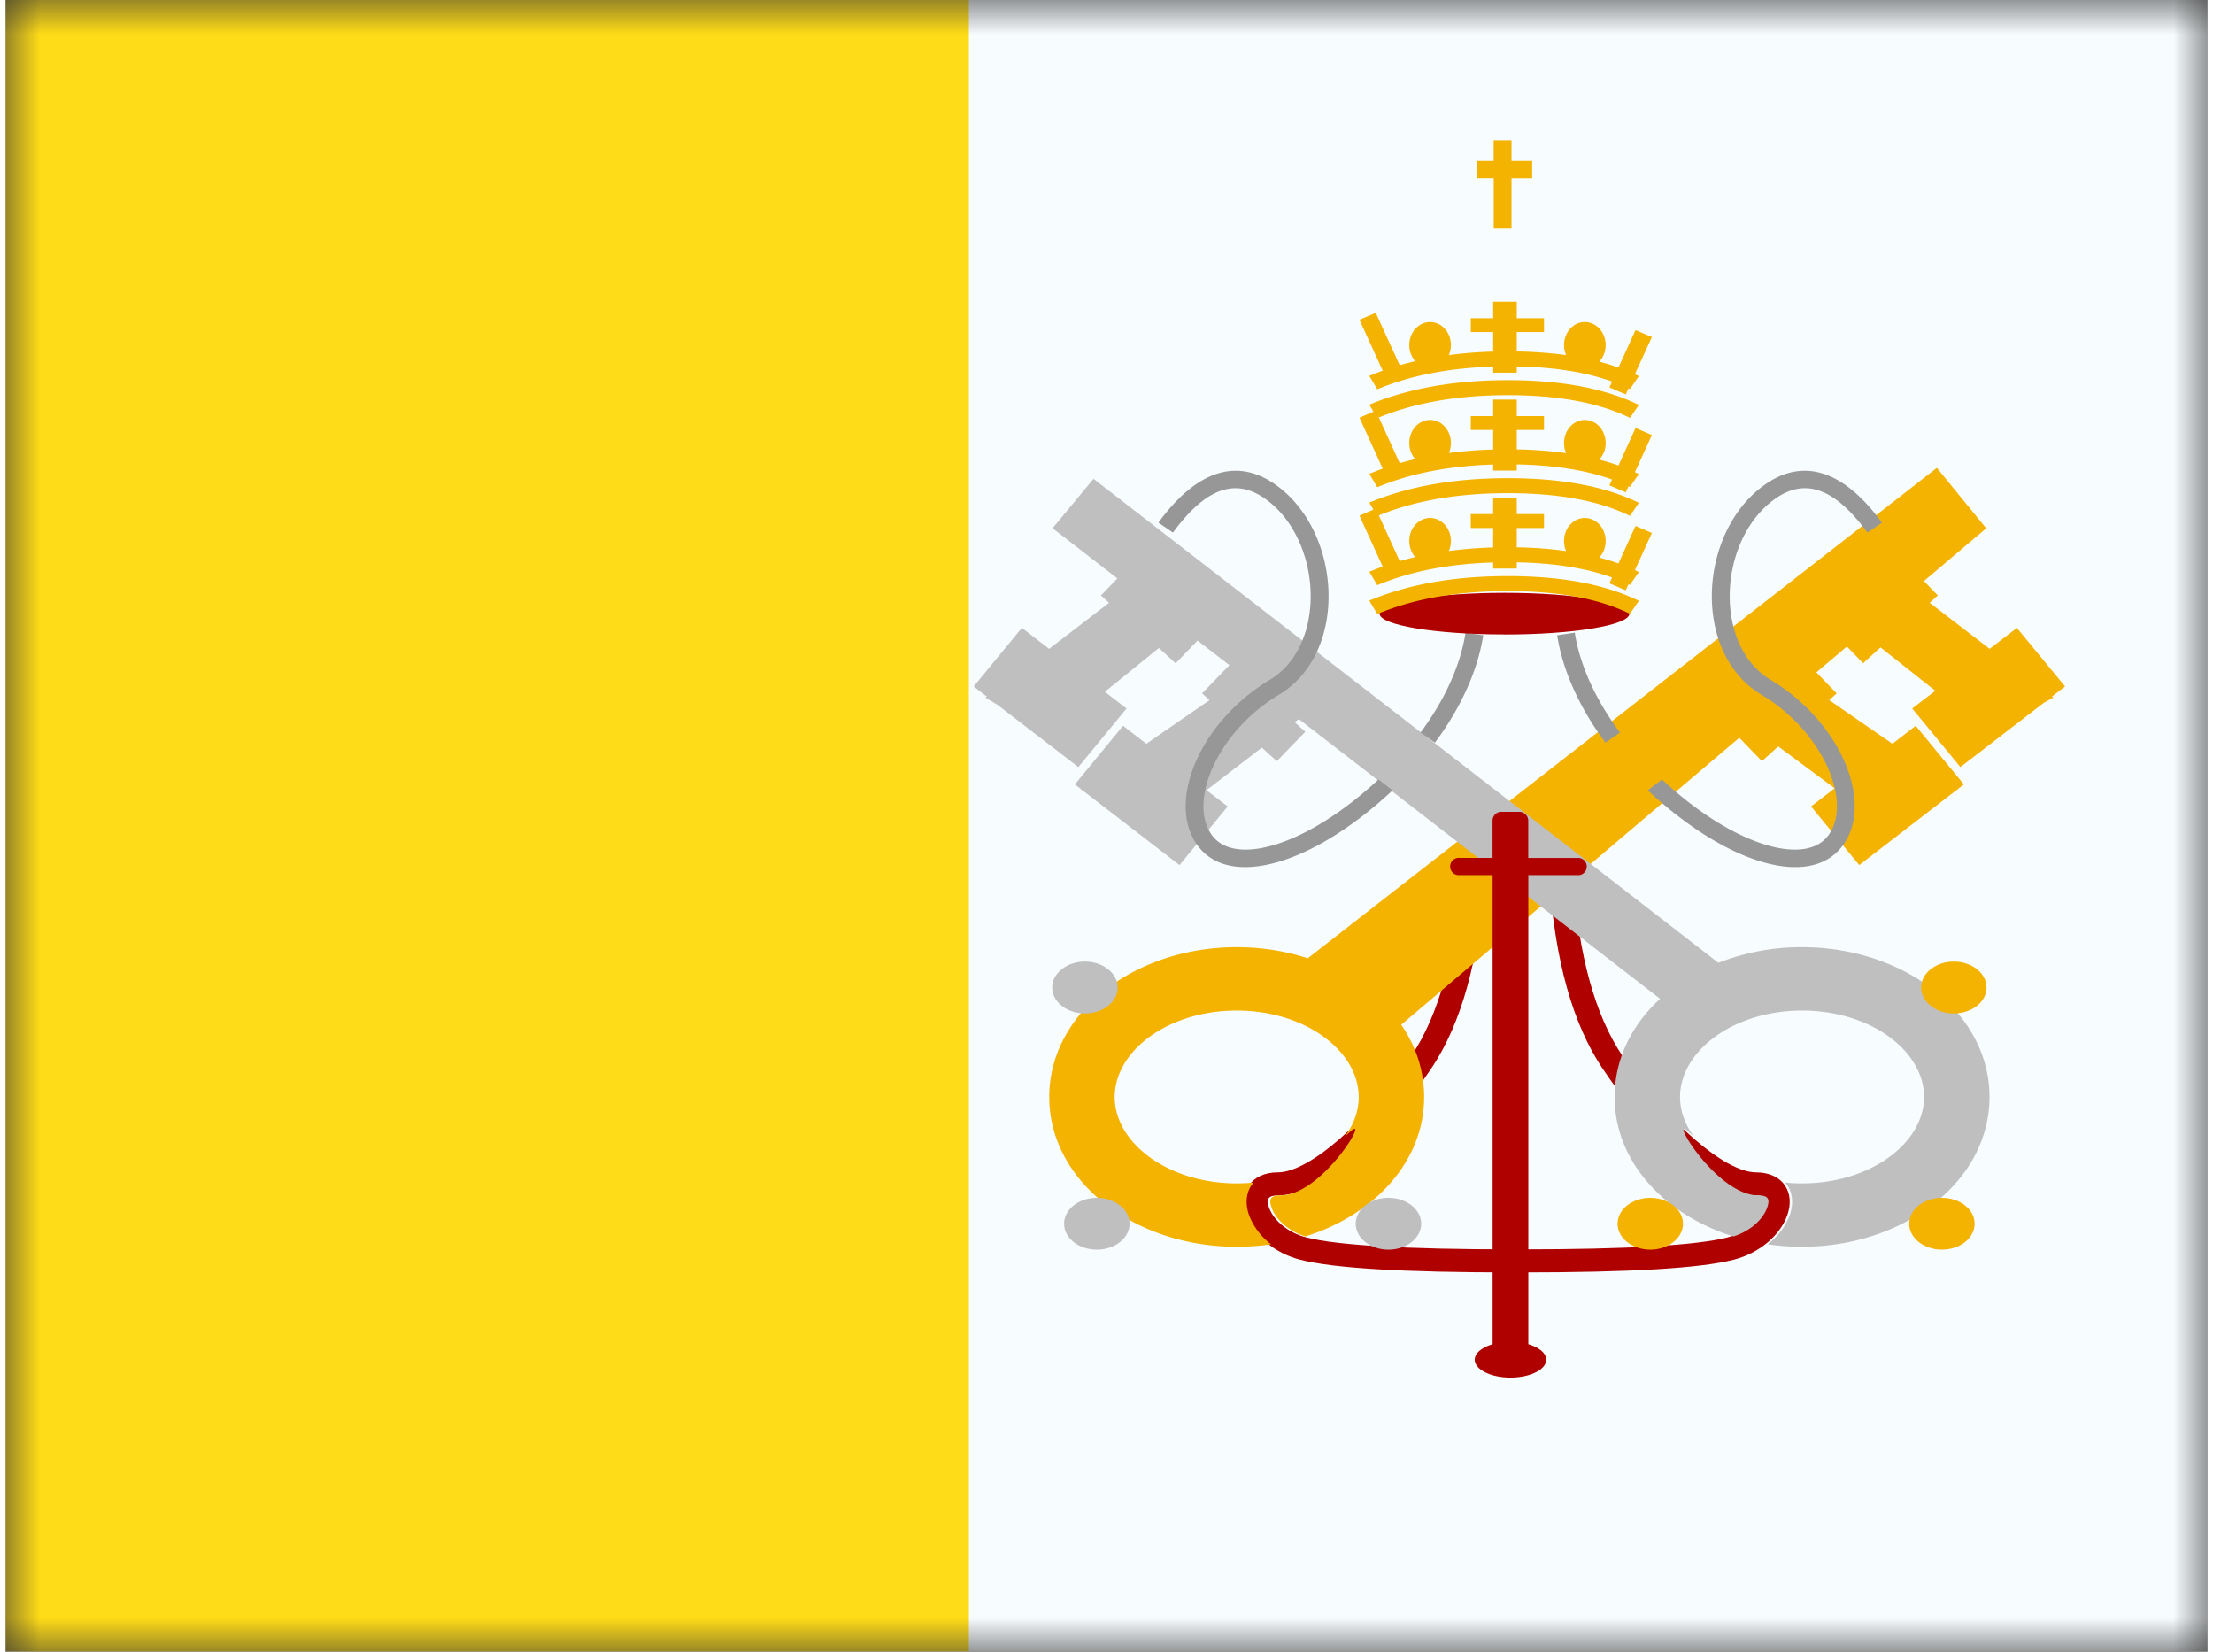 <svg xmlns="http://www.w3.org/2000/svg" xmlns:xlink="http://www.w3.org/1999/xlink" aria-hidden="true" role="img" class="iconify iconify--flagpack" width="1.34em" height="1em" preserveAspectRatio="xMidYMid meet" viewBox="0 0 32 24"><rect x="0" y="0" width="32" height="24" fill="#333333" stroke="none"/><mask id="IconifyId17f59e8143772869c463" width="32" height="24" x="0" y="0" maskUnits="userSpaceOnUse"><path fill="#fff" d="M0 0h32v24H0z"></path></mask><g fill="none" mask="url(#IconifyId17f59e8143772869c463)"><path fill="#F7FCFF" fill-rule="evenodd" d="M0 0h32v24H0V0z" clip-rule="evenodd"></path><path fill="#FFDC17" fill-rule="evenodd" d="M0 0h14v24H0V0z" clip-rule="evenodd"></path><path fill="#AF0100" d="m22.782 12.751l-.346.023c.083 1.185.338 2.101.77 2.748c.697 1.042 1.617 1.848 2.233 1.848c.14 0 .172.052.126.18c-.066.183-.273.362-.54.43c-.444.115-1.453.174-3.01.174v.335c1.588 0 2.616-.06 3.1-.185c.375-.096.673-.354.777-.643c.12-.335-.061-.626-.453-.626c-.457 0-1.306-.743-1.943-1.695c-.396-.592-.636-1.455-.714-2.589zm-1.635 0l.345.023c-.082 1.185-.337 2.101-.77 2.748c-.697 1.042-1.617 1.848-2.232 1.848c-.14 0-.173.052-.127.18c.066.183.274.362.54.43c.444.115 1.453.174 3.011.174v.335c-1.589 0-2.616-.06-3.1-.185c-.375-.096-.673-.354-.777-.643c-.12-.335.061-.626.453-.626c.457 0 1.305-.743 1.942-1.695c.396-.592.636-1.455.715-2.589z"></path><path fill="#F4B300" fill-rule="evenodd" d="m28.067 6.798l-9.142 7.126a3.34 3.34 0 0 0-1.033-.161c-1.483 0-2.724.947-2.724 2.177c0 1.229 1.24 2.176 2.724 2.176c.17 0 .337-.012.5-.036a.958.958 0 0 1-.319-.42c-.067-.187-.04-.36.066-.477c-.08.008-.163.012-.247.012c-1 0-1.773-.59-1.773-1.255c0-.667.772-1.256 1.773-1.256c1 0 1.773.59 1.773 1.256c0 .203-.072.4-.201.575a4.38 4.38 0 0 0 .073-.067c.317-.295-.395.922-1.011.922c-.14 0-.172.052-.126.18c.061.171.247.34.49.416c1.002-.313 1.726-1.088 1.726-2.026c0-.384-.12-.741-.333-1.05l4.913-4.17l.329.34l.237-.214l.82.608l-.343.264l.7.852l1.414-1.09l.024-.012l-.005-.003l.088-.067l-.7-.852l-.339.261l-.918-.634l.108-.098l-.295-.305l.444-.376l.235.243l.253-.23l.796.63l-.335.258l.7.851l1.211-.933l.139-.075l-.02-.016l.191-.148l-.7-.85l-.396.304l-.871-.669l.118-.107l-.202-.209l.905-.767l-.717-.878z" clip-rule="evenodd"></path><path fill="#BFBFBF" fill-rule="evenodd" d="M15.687 14.726c.262 0 .475-.17.475-.377c0-.208-.213-.377-.475-.377c-.263 0-.476.169-.476.377s.213.377.476.377zm.173 3.432c.262 0 .475-.169.475-.377s-.213-.376-.476-.376c-.262 0-.475.168-.475.376c0 .209.213.377.476.377zm4.713-.377c0 .209-.213.377-.476.377c-.262 0-.475-.169-.475-.377s.213-.376.475-.376c.263 0 .476.168.476.376zm2.811-1.841c0-.553.25-1.049.661-1.427l-5.25-4.065l-.06.046l.154.139l-.414.427l-.218-.197l-.804.619l.308.236l-.7.852l-1.399-1.078l-.039-.024l.005-.003l-.088-.067l.7-.852l.339.261l.918-.634l-.108-.098l.397-.41l-.463-.357l-.318.33l-.244-.222l-.785.636l.315.243l-.7.851l-1.173-.903l-.177-.106l.02-.015l-.191-.148l.7-.851l.396.305l.871-.669l-.118-.107l.239-.247l-.942-.73l.595-.718l9.081 7.033a3.305 3.305 0 0 1 1.216-.227c1.483 0 2.724.947 2.724 2.177c0 1.229-1.24 2.176-2.724 2.176c-.17 0-.337-.012-.5-.036a.958.958 0 0 0 .319-.42c.067-.187.04-.36-.066-.477c.08.008.163.012.247.012c1 0 1.773-.59 1.773-1.255c0-.667-.772-1.256-1.773-1.256c-1 0-1.773.59-1.773 1.256c0 .203.072.4.201.575a4.38 4.38 0 0 1-.073-.067c-.317-.295.395.922 1.011.922c.14 0 .172.052.126.18c-.061.171-.247.34-.49.416c-1.002-.313-1.726-1.088-1.726-2.027z" clip-rule="evenodd"></path><path fill="#F4B300" fill-rule="evenodd" d="M28.314 14.726c-.263 0-.476-.17-.476-.377c0-.208.213-.377.476-.377c.262 0 .475.169.475.377s-.213.377-.476.377zm-.174 3.432c-.262 0-.475-.169-.475-.377s.213-.376.476-.376c.262 0 .475.168.475.376c0 .209-.213.377-.476.377zm-4.713-.377c0 .209.213.377.476.377c.262 0 .475-.169.475-.377s-.213-.376-.475-.376c-.263 0-.476.168-.476.376z" clip-rule="evenodd"></path><path fill="#AF0100" fill-rule="evenodd" d="M21.74 11.795a.13.13 0 0 0-.13.13v.54h-.479a.126.126 0 1 0 0 .251h.48v7.154c0 .072.058.13.13.13H22a.13.13 0 0 0 .13-.13v-7.154h.739a.126.126 0 0 0 0-.25h-.74v-.54a.13.13 0 0 0-.129-.13h-.26z" clip-rule="evenodd"></path><path fill="#979797" fill-rule="evenodd" d="m16.755 7.594l.211.145c.493-.674.938-.809 1.389-.455c.78.61.847 2.1.013 2.598c-.994.594-1.498 1.754-1.057 2.385c.407.583 1.388.362 2.356-.37a5.83 5.83 0 0 0 .49-.413l-.205-.158a5.55 5.55 0 0 1-.445.374c-.863.652-1.693.839-1.981.427c-.344-.492.096-1.503.979-2.032c.999-.597.922-2.295.013-3.007c-.586-.459-1.193-.274-1.764.506zm3.808 3.051l.21.146c.368-.495.619-1.032.702-1.56l-.257-.038c-.076.487-.31.987-.655 1.452zm6.707-3.051l-.212.145c-.494-.674-.938-.809-1.39-.455c-.779.61-.846 2.1-.012 2.598c.994.594 1.498 1.754 1.057 2.385c-.407.583-1.388.362-2.356-.37a5.83 5.83 0 0 1-.49-.413l.205-.158c.14.13.289.256.445.374c.863.652 1.693.839 1.981.427c.344-.492-.096-1.503-.979-2.032c-.999-.597-.922-2.295-.013-3.007c.586-.459 1.193-.274 1.763.506zm-3.808 3.051l-.212.146c-.367-.495-.618-1.032-.701-1.56l.256-.038c.077.487.312.987.657 1.452z" clip-rule="evenodd"></path><path fill="#AF0100" fill-rule="evenodd" d="M21.87 20.017c.287 0 .52-.117.52-.26c0-.143-.233-.26-.52-.26c-.286 0-.519.117-.519.26c0 .143.233.26.52.26zM21.784 9.22c1.003 0 1.816-.136 1.816-.303c0-.168-.813-.303-1.816-.303c-1.003 0-1.816.135-1.816.303c0 .167.813.302 1.816.302z" clip-rule="evenodd"></path><path fill="#F4B300" fill-rule="evenodd" d="M21.886 2.038h-.26v.3h-.245v.25h.246v.734h.259v-.733h.3v-.251h-.3v-.3zm-1.95 3.619l-.117-.195a3.76 3.76 0 0 1 .195-.076l-.338-.74l.237-.101l.348.762a4.53 4.53 0 0 1 .225-.059a.353.353 0 0 1-.086-.234c0-.185.136-.335.303-.335c.167 0 .302.15.302.335c0 .052-.01.102-.03.146a5.96 5.96 0 0 1 .644-.051v-.284h-.325v-.202h.325v-.24h.343v.24h.396v.202h-.396v.282c.255.004.494.022.717.053a.362.362 0 0 1-.03-.146c0-.185.135-.335.302-.335c.168 0 .303.15.303.335c0 .095-.036.18-.093.241c.097.025.19.054.279.085l.248-.544l.238.101l-.247.54l.058.028l-.13.188l-.021-.01l-.04.088l-.238-.102l.04-.085c-.38-.136-.84-.21-1.386-.219v.09h-.343v-.088c-.646.02-1.208.13-1.684.33zm-.117.223l.06.102l-.203.087l.338.74c-.067.024-.131.05-.195.076l.116.195c.476-.2 1.038-.31 1.684-.33v.088h.343v-.09c.545.01 1.007.084 1.385.22l-.039.084l.238.102l.04-.088l.02.01l.131-.188a2.699 2.699 0 0 0-.058-.027l.247-.54l-.238-.102l-.248.545a3.369 3.369 0 0 0-.279-.086a.352.352 0 0 0 .093-.24c0-.186-.136-.336-.303-.336c-.167 0-.302.15-.302.335c0 .053.01.102.03.147a5.932 5.932 0 0 0-.717-.054v-.282h.396v-.202h-.396v-.24h-.343v.24h-.325v.202h.325v.284a6.3 6.3 0 0 0-.644.05a.362.362 0 0 0 .03-.145c0-.185-.135-.335-.302-.335c-.168 0-.303.15-.303.335c0 .091.033.174.086.234a4.53 4.53 0 0 0-.225.059l-.303-.664c.524-.215 1.149-.324 1.876-.324c.736 0 1.326.111 1.773.33l.13-.188c-.49-.24-1.125-.36-1.903-.36c-.776 0-1.448.119-2.015.356zm0 1.423l.06.102l-.203.088l.338.74c-.067.023-.131.049-.195.075l.116.195c.476-.2 1.038-.31 1.684-.33v.088h.343v-.09c.545.01 1.007.084 1.385.22l-.039.085l.238.101l.04-.087l.02.01l.131-.188a2.748 2.748 0 0 0-.058-.028l.247-.54l-.238-.102l-.248.545a3.369 3.369 0 0 0-.279-.085a.352.352 0 0 0 .093-.242c0-.184-.136-.334-.303-.334c-.167 0-.302.15-.302.334c0 .053.01.103.03.147a5.93 5.93 0 0 0-.717-.054v-.281h.396V7.47h-.396v-.24h-.343v.24h-.325v.202h.325v.283a6.298 6.298 0 0 0-.644.051a.362.362 0 0 0 .03-.146c0-.184-.135-.334-.302-.334c-.168 0-.303.15-.303.334c0 .092.033.174.086.235a4.53 4.53 0 0 0-.225.058l-.303-.664c.524-.215 1.149-.323 1.876-.323c.736 0 1.326.11 1.773.33l.13-.19c-.49-.24-1.125-.358-1.903-.358c-.776 0-1.448.118-2.015.355zm0 1.424l.116.195c.528-.222 1.16-.333 1.899-.333c.736 0 1.326.11 1.773.33l.13-.189c-.49-.24-1.125-.359-1.903-.359c-.776 0-1.448.118-2.015.356z" clip-rule="evenodd"></path></g></svg>